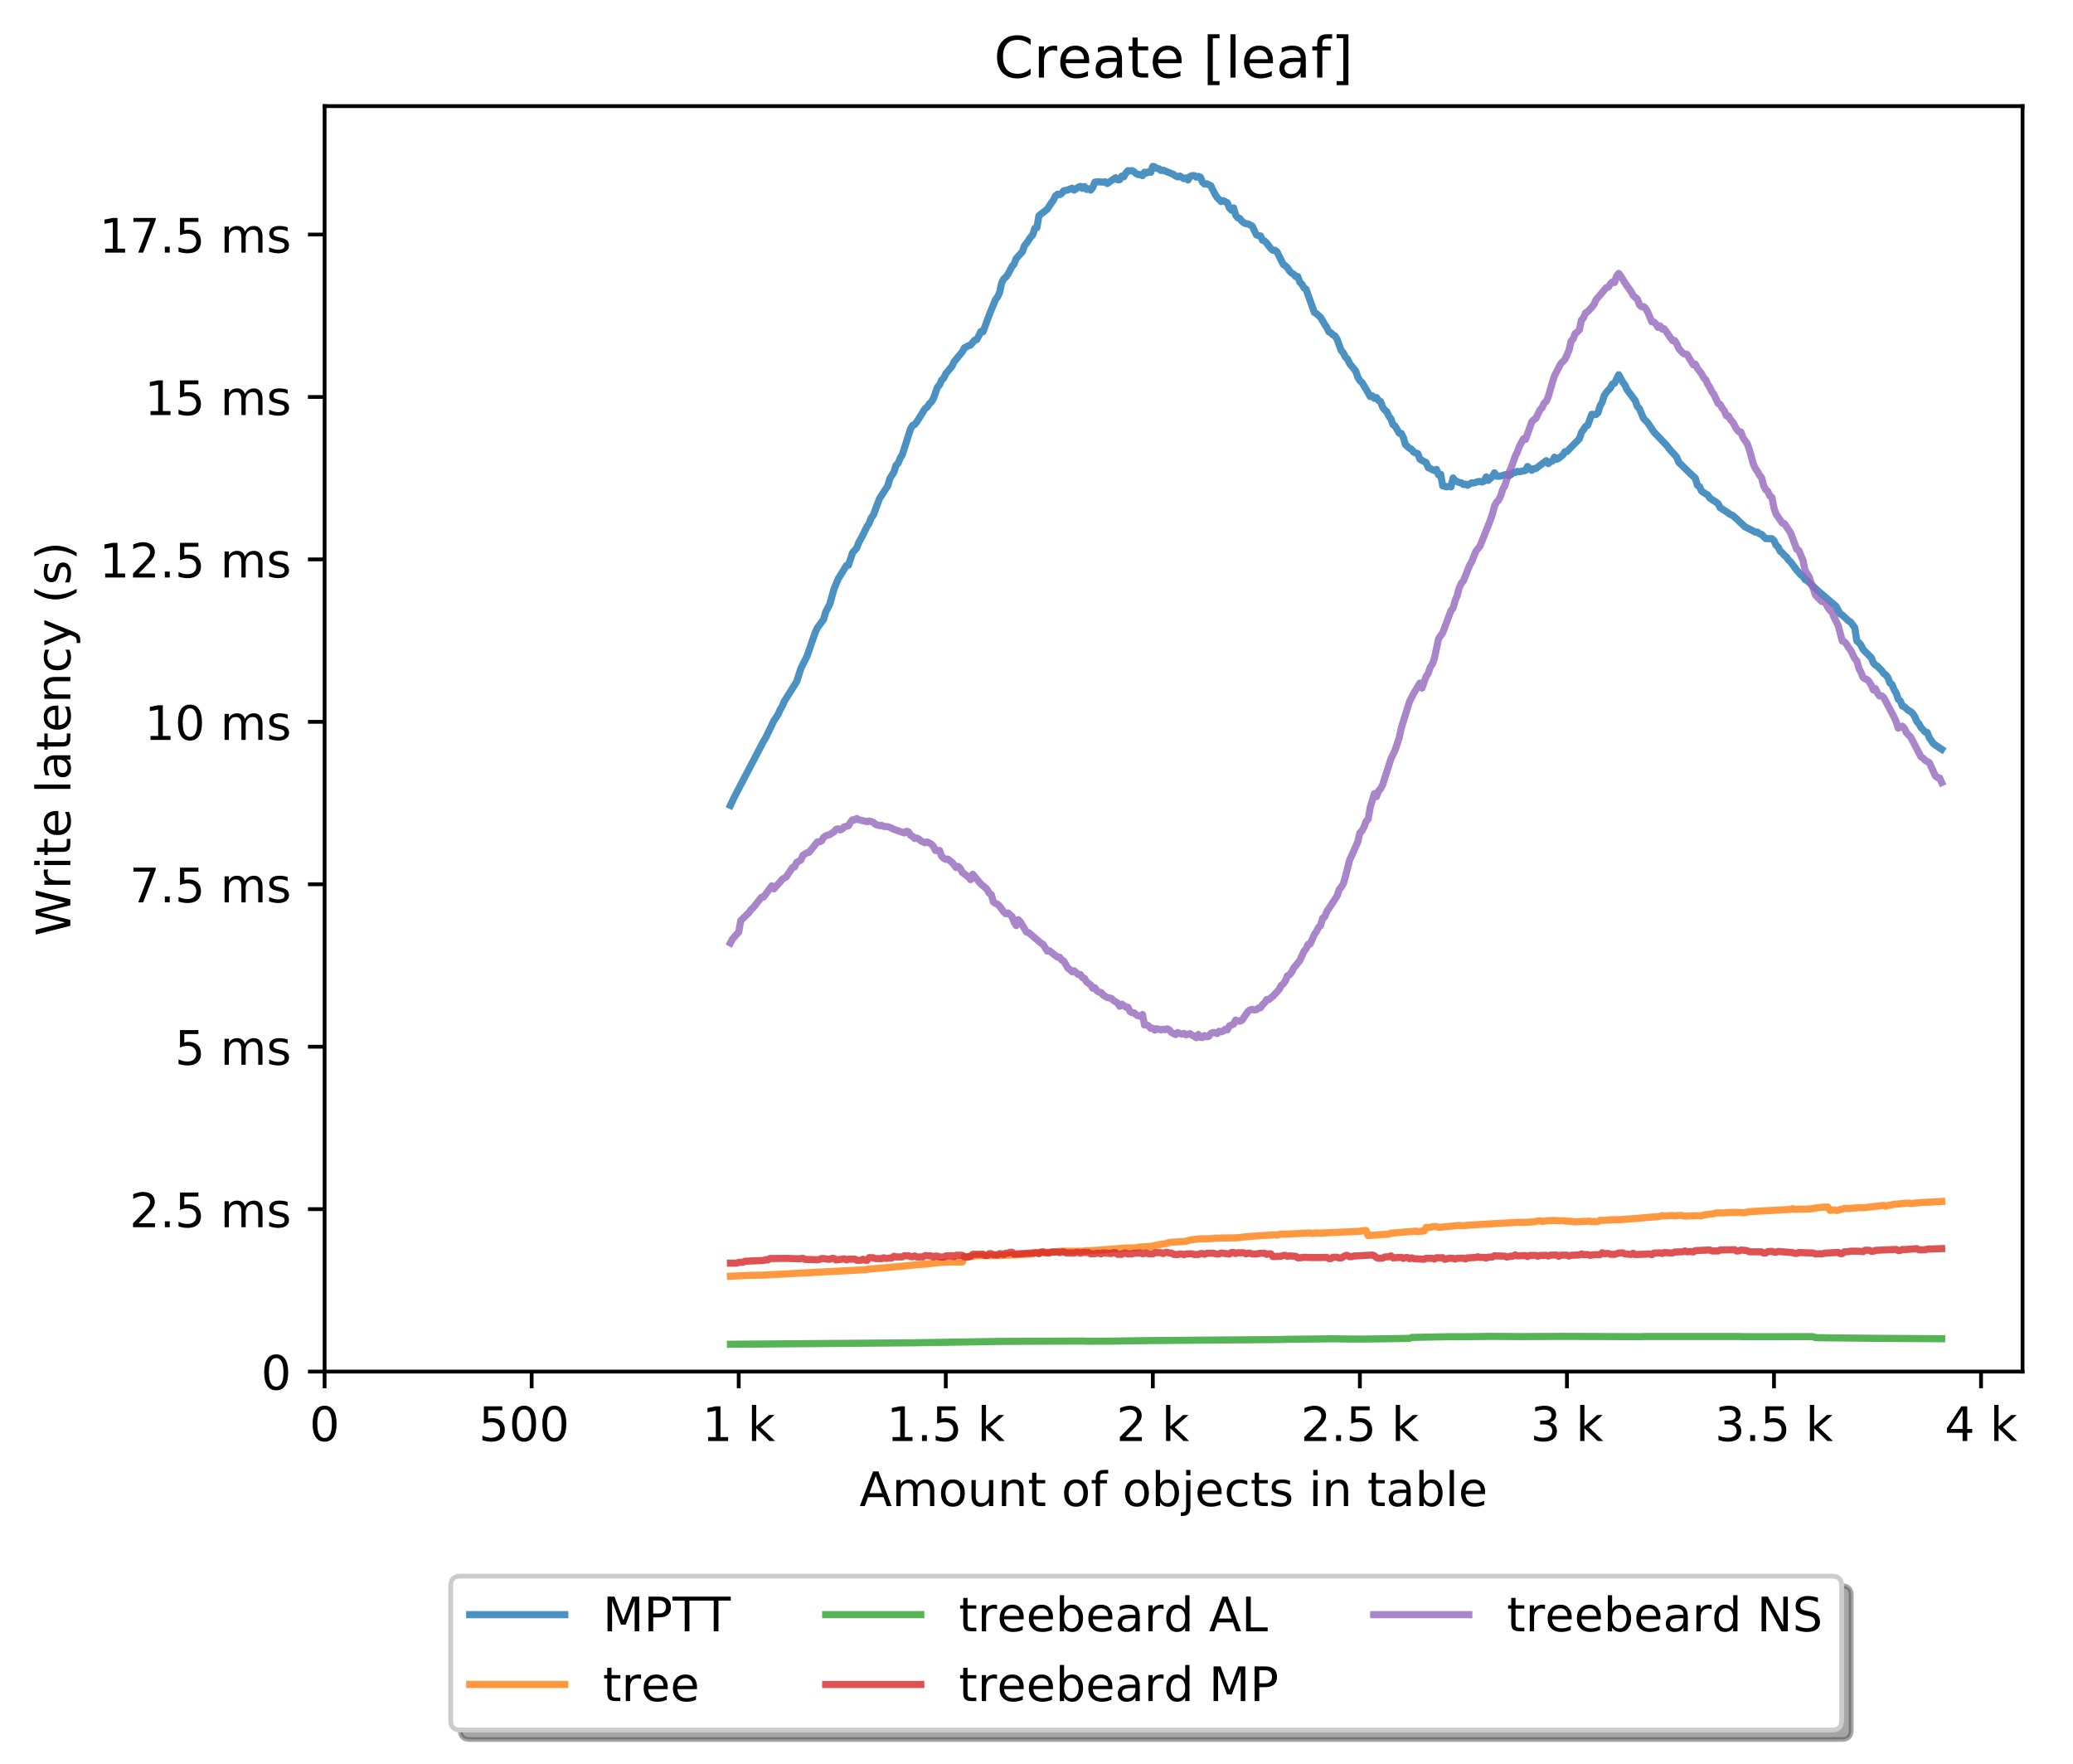 <?xml version="1.0" encoding="utf-8" standalone="no"?>
<!DOCTYPE svg PUBLIC "-//W3C//DTD SVG 1.1//EN"
  "http://www.w3.org/Graphics/SVG/1.1/DTD/svg11.dtd">
<!-- Created with matplotlib (http://matplotlib.org/) -->
<svg height="371pt" version="1.1" viewBox="0 0 436 371" width="436pt" xmlns="http://www.w3.org/2000/svg" xmlns:xlink="http://www.w3.org/1999/xlink">
 <defs>
  <style type="text/css">
*{stroke-linecap:butt;stroke-linejoin:round;}
  </style>
 </defs>
 <g id="figure_1">
  <g id="patch_1">
   <path d="M 0 371.002 
L 436.092 371.002 
L 436.092 0 
L 0 0 
z
" style="fill:#ffffff;"/>
  </g>
  <g id="axes_1">
   <g id="patch_2">
    <path d="M 68.272 288.43 
L 425.392 288.43 
L 425.392 22.318 
L 68.272 22.318 
z
" style="fill:#ffffff;"/>
   </g>
   <g id="matplotlib.axis_1">
    <g id="xtick_1">
     <g id="line2d_1">
      <defs>
       <path d="M 0 0 
L 0 3.5 
" id="m850b77a4cf" style="stroke:#000000;stroke-width:0.8;"/>
      </defs>
      <g>
       <use style="stroke:#000000;stroke-width:0.8;" x="68.272" xlink:href="#m850b77a4cf" y="288.43"/>
      </g>
     </g>
     <g id="text_1">
      <!-- 0 -->
      <defs>
       <path d="M 31.781 66.406 
Q 24.172 66.406 20.328 58.906 
Q 16.5 51.422 16.5 36.375 
Q 16.5 21.391 20.328 13.891 
Q 24.172 6.391 31.781 6.391 
Q 39.453 6.391 43.281 13.891 
Q 47.125 21.391 47.125 36.375 
Q 47.125 51.422 43.281 58.906 
Q 39.453 66.406 31.781 66.406 
z
M 31.781 74.219 
Q 44.047 74.219 50.516 64.516 
Q 56.984 54.828 56.984 36.375 
Q 56.984 17.969 50.516 8.266 
Q 44.047 -1.422 31.781 -1.422 
Q 19.531 -1.422 13.062 8.266 
Q 6.594 17.969 6.594 36.375 
Q 6.594 54.828 13.062 64.516 
Q 19.531 74.219 31.781 74.219 
z
" id="DejaVuSans-30"/>
      </defs>
      <g transform="translate(65.091 303.029)scale(0.1 -0.1)">
       <use xlink:href="#DejaVuSans-30"/>
      </g>
     </g>
    </g>
    <g id="xtick_2">
     <g id="line2d_2">
      <g>
       <use style="stroke:#000000;stroke-width:0.8;" x="111.82" xlink:href="#m850b77a4cf" y="288.43"/>
      </g>
     </g>
     <g id="text_2">
      <!-- 500  -->
      <defs>
       <path d="M 10.797 72.906 
L 49.516 72.906 
L 49.516 64.594 
L 19.828 64.594 
L 19.828 46.734 
Q 21.969 47.469 24.109 47.828 
Q 26.266 48.188 28.422 48.188 
Q 40.625 48.188 47.75 41.5 
Q 54.891 34.812 54.891 23.391 
Q 54.891 11.625 47.562 5.094 
Q 40.234 -1.422 26.906 -1.422 
Q 22.312 -1.422 17.547 -0.641 
Q 12.797 0.141 7.719 1.703 
L 7.719 11.625 
Q 12.109 9.234 16.797 8.062 
Q 21.484 6.891 26.703 6.891 
Q 35.156 6.891 40.078 11.328 
Q 45.016 15.766 45.016 23.391 
Q 45.016 31 40.078 35.438 
Q 35.156 39.891 26.703 39.891 
Q 22.75 39.891 18.812 39.016 
Q 14.891 38.141 10.797 36.281 
z
" id="DejaVuSans-35"/>
       <path id="DejaVuSans-20"/>
      </defs>
      <g transform="translate(100.688 303.029)scale(0.1 -0.1)">
       <use xlink:href="#DejaVuSans-35"/>
       <use x="63.623" xlink:href="#DejaVuSans-30"/>
       <use x="127.246" xlink:href="#DejaVuSans-30"/>
       <use x="190.869" xlink:href="#DejaVuSans-20"/>
      </g>
     </g>
    </g>
    <g id="xtick_3">
     <g id="line2d_3">
      <g>
       <use style="stroke:#000000;stroke-width:0.8;" x="155.369" xlink:href="#m850b77a4cf" y="288.43"/>
      </g>
     </g>
     <g id="text_3">
      <!-- 1 k -->
      <defs>
       <path d="M 12.406 8.297 
L 28.516 8.297 
L 28.516 63.922 
L 10.984 60.406 
L 10.984 69.391 
L 28.422 72.906 
L 38.281 72.906 
L 38.281 8.297 
L 54.391 8.297 
L 54.391 0 
L 12.406 0 
z
" id="DejaVuSans-31"/>
       <path d="M 9.078 75.984 
L 18.109 75.984 
L 18.109 31.109 
L 44.922 54.688 
L 56.391 54.688 
L 27.391 29.109 
L 57.625 0 
L 45.906 0 
L 18.109 26.703 
L 18.109 0 
L 9.078 0 
z
" id="DejaVuSans-6b"/>
      </defs>
      <g transform="translate(147.703 303.029)scale(0.1 -0.1)">
       <use xlink:href="#DejaVuSans-31"/>
       <use x="63.623" xlink:href="#DejaVuSans-20"/>
       <use x="95.41" xlink:href="#DejaVuSans-6b"/>
      </g>
     </g>
    </g>
    <g id="xtick_4">
     <g id="line2d_4">
      <g>
       <use style="stroke:#000000;stroke-width:0.8;" x="198.918" xlink:href="#m850b77a4cf" y="288.43"/>
      </g>
     </g>
     <g id="text_4">
      <!-- 1.5 k -->
      <defs>
       <path d="M 10.688 12.406 
L 21 12.406 
L 21 0 
L 10.688 0 
z
" id="DejaVuSans-2e"/>
      </defs>
      <g transform="translate(186.482 303.029)scale(0.1 -0.1)">
       <use xlink:href="#DejaVuSans-31"/>
       <use x="63.623" xlink:href="#DejaVuSans-2e"/>
       <use x="95.41" xlink:href="#DejaVuSans-35"/>
       <use x="159.033" xlink:href="#DejaVuSans-20"/>
       <use x="190.82" xlink:href="#DejaVuSans-6b"/>
      </g>
     </g>
    </g>
    <g id="xtick_5">
     <g id="line2d_5">
      <g>
       <use style="stroke:#000000;stroke-width:0.8;" x="242.466" xlink:href="#m850b77a4cf" y="288.43"/>
      </g>
     </g>
     <g id="text_5">
      <!-- 2 k -->
      <defs>
       <path d="M 19.188 8.297 
L 53.609 8.297 
L 53.609 0 
L 7.328 0 
L 7.328 8.297 
Q 12.938 14.109 22.625 23.891 
Q 32.328 33.688 34.812 36.531 
Q 39.547 41.844 41.422 45.531 
Q 43.312 49.219 43.312 52.781 
Q 43.312 58.594 39.234 62.25 
Q 35.156 65.922 28.609 65.922 
Q 23.969 65.922 18.812 64.312 
Q 13.672 62.703 7.812 59.422 
L 7.812 69.391 
Q 13.766 71.781 18.938 73 
Q 24.125 74.219 28.422 74.219 
Q 39.75 74.219 46.484 68.547 
Q 53.219 62.891 53.219 53.422 
Q 53.219 48.922 51.531 44.891 
Q 49.859 40.875 45.406 35.406 
Q 44.188 33.984 37.641 27.219 
Q 31.109 20.453 19.188 8.297 
z
" id="DejaVuSans-32"/>
      </defs>
      <g transform="translate(234.801 303.029)scale(0.1 -0.1)">
       <use xlink:href="#DejaVuSans-32"/>
       <use x="63.623" xlink:href="#DejaVuSans-20"/>
       <use x="95.41" xlink:href="#DejaVuSans-6b"/>
      </g>
     </g>
    </g>
    <g id="xtick_6">
     <g id="line2d_6">
      <g>
       <use style="stroke:#000000;stroke-width:0.8;" x="286.015" xlink:href="#m850b77a4cf" y="288.43"/>
      </g>
     </g>
     <g id="text_6">
      <!-- 2.5 k -->
      <g transform="translate(273.579 303.029)scale(0.1 -0.1)">
       <use xlink:href="#DejaVuSans-32"/>
       <use x="63.623" xlink:href="#DejaVuSans-2e"/>
       <use x="95.41" xlink:href="#DejaVuSans-35"/>
       <use x="159.033" xlink:href="#DejaVuSans-20"/>
       <use x="190.82" xlink:href="#DejaVuSans-6b"/>
      </g>
     </g>
    </g>
    <g id="xtick_7">
     <g id="line2d_7">
      <g>
       <use style="stroke:#000000;stroke-width:0.8;" x="329.563" xlink:href="#m850b77a4cf" y="288.43"/>
      </g>
     </g>
     <g id="text_7">
      <!-- 3 k -->
      <defs>
       <path d="M 40.578 39.312 
Q 47.656 37.797 51.625 33 
Q 55.609 28.219 55.609 21.188 
Q 55.609 10.406 48.188 4.484 
Q 40.766 -1.422 27.094 -1.422 
Q 22.516 -1.422 17.656 -0.516 
Q 12.797 0.391 7.625 2.203 
L 7.625 11.719 
Q 11.719 9.328 16.594 8.109 
Q 21.484 6.891 26.812 6.891 
Q 36.078 6.891 40.938 10.547 
Q 45.797 14.203 45.797 21.188 
Q 45.797 27.641 41.281 31.266 
Q 36.766 34.906 28.719 34.906 
L 20.219 34.906 
L 20.219 43.016 
L 29.109 43.016 
Q 36.375 43.016 40.234 45.922 
Q 44.094 48.828 44.094 54.297 
Q 44.094 59.906 40.109 62.906 
Q 36.141 65.922 28.719 65.922 
Q 24.656 65.922 20.016 65.031 
Q 15.375 64.156 9.812 62.312 
L 9.812 71.094 
Q 15.438 72.656 20.344 73.438 
Q 25.25 74.219 29.594 74.219 
Q 40.828 74.219 47.359 69.109 
Q 53.906 64.016 53.906 55.328 
Q 53.906 49.266 50.438 45.094 
Q 46.969 40.922 40.578 39.312 
z
" id="DejaVuSans-33"/>
      </defs>
      <g transform="translate(321.898 303.029)scale(0.1 -0.1)">
       <use xlink:href="#DejaVuSans-33"/>
       <use x="63.623" xlink:href="#DejaVuSans-20"/>
       <use x="95.41" xlink:href="#DejaVuSans-6b"/>
      </g>
     </g>
    </g>
    <g id="xtick_8">
     <g id="line2d_8">
      <g>
       <use style="stroke:#000000;stroke-width:0.8;" x="373.112" xlink:href="#m850b77a4cf" y="288.43"/>
      </g>
     </g>
     <g id="text_8">
      <!-- 3.5 k -->
      <g transform="translate(360.676 303.029)scale(0.1 -0.1)">
       <use xlink:href="#DejaVuSans-33"/>
       <use x="63.623" xlink:href="#DejaVuSans-2e"/>
       <use x="95.41" xlink:href="#DejaVuSans-35"/>
       <use x="159.033" xlink:href="#DejaVuSans-20"/>
       <use x="190.82" xlink:href="#DejaVuSans-6b"/>
      </g>
     </g>
    </g>
    <g id="xtick_9">
     <g id="line2d_9">
      <g>
       <use style="stroke:#000000;stroke-width:0.8;" x="416.66" xlink:href="#m850b77a4cf" y="288.43"/>
      </g>
     </g>
     <g id="text_9">
      <!-- 4 k -->
      <defs>
       <path d="M 37.797 64.312 
L 12.891 25.391 
L 37.797 25.391 
z
M 35.203 72.906 
L 47.609 72.906 
L 47.609 25.391 
L 58.016 25.391 
L 58.016 17.188 
L 47.609 17.188 
L 47.609 0 
L 37.797 0 
L 37.797 17.188 
L 4.891 17.188 
L 4.891 26.703 
z
" id="DejaVuSans-34"/>
      </defs>
      <g transform="translate(408.995 303.029)scale(0.1 -0.1)">
       <use xlink:href="#DejaVuSans-34"/>
       <use x="63.623" xlink:href="#DejaVuSans-20"/>
       <use x="95.41" xlink:href="#DejaVuSans-6b"/>
      </g>
     </g>
    </g>
    <g id="text_10">
     <!-- Amount of objects in table -->
     <defs>
      <path d="M 34.188 63.188 
L 20.797 26.906 
L 47.609 26.906 
z
M 28.609 72.906 
L 39.797 72.906 
L 67.578 0 
L 57.328 0 
L 50.688 18.703 
L 17.828 18.703 
L 11.188 0 
L 0.781 0 
z
" id="DejaVuSans-41"/>
      <path d="M 52 44.188 
Q 55.375 50.25 60.062 53.125 
Q 64.75 56 71.094 56 
Q 79.641 56 84.281 50.016 
Q 88.922 44.047 88.922 33.016 
L 88.922 0 
L 79.891 0 
L 79.891 32.719 
Q 79.891 40.578 77.094 44.375 
Q 74.312 48.188 68.609 48.188 
Q 61.625 48.188 57.562 43.547 
Q 53.516 38.922 53.516 30.906 
L 53.516 0 
L 44.484 0 
L 44.484 32.719 
Q 44.484 40.625 41.703 44.406 
Q 38.922 48.188 33.109 48.188 
Q 26.219 48.188 22.156 43.531 
Q 18.109 38.875 18.109 30.906 
L 18.109 0 
L 9.078 0 
L 9.078 54.688 
L 18.109 54.688 
L 18.109 46.188 
Q 21.188 51.219 25.484 53.609 
Q 29.781 56 35.688 56 
Q 41.656 56 45.828 52.969 
Q 50 49.953 52 44.188 
z
" id="DejaVuSans-6d"/>
      <path d="M 30.609 48.391 
Q 23.391 48.391 19.188 42.75 
Q 14.984 37.109 14.984 27.297 
Q 14.984 17.484 19.156 11.844 
Q 23.344 6.203 30.609 6.203 
Q 37.797 6.203 41.984 11.859 
Q 46.188 17.531 46.188 27.297 
Q 46.188 37.016 41.984 42.703 
Q 37.797 48.391 30.609 48.391 
z
M 30.609 56 
Q 42.328 56 49.016 48.375 
Q 55.719 40.766 55.719 27.297 
Q 55.719 13.875 49.016 6.219 
Q 42.328 -1.422 30.609 -1.422 
Q 18.844 -1.422 12.172 6.219 
Q 5.516 13.875 5.516 27.297 
Q 5.516 40.766 12.172 48.375 
Q 18.844 56 30.609 56 
z
" id="DejaVuSans-6f"/>
      <path d="M 8.5 21.578 
L 8.5 54.688 
L 17.484 54.688 
L 17.484 21.922 
Q 17.484 14.156 20.5 10.266 
Q 23.531 6.391 29.594 6.391 
Q 36.859 6.391 41.078 11.031 
Q 45.312 15.672 45.312 23.688 
L 45.312 54.688 
L 54.297 54.688 
L 54.297 0 
L 45.312 0 
L 45.312 8.406 
Q 42.047 3.422 37.719 1 
Q 33.406 -1.422 27.688 -1.422 
Q 18.266 -1.422 13.375 4.438 
Q 8.5 10.297 8.5 21.578 
z
M 31.109 56 
z
" id="DejaVuSans-75"/>
      <path d="M 54.891 33.016 
L 54.891 0 
L 45.906 0 
L 45.906 32.719 
Q 45.906 40.484 42.875 44.328 
Q 39.844 48.188 33.797 48.188 
Q 26.516 48.188 22.312 43.547 
Q 18.109 38.922 18.109 30.906 
L 18.109 0 
L 9.078 0 
L 9.078 54.688 
L 18.109 54.688 
L 18.109 46.188 
Q 21.344 51.125 25.703 53.562 
Q 30.078 56 35.797 56 
Q 45.219 56 50.047 50.172 
Q 54.891 44.344 54.891 33.016 
z
" id="DejaVuSans-6e"/>
      <path d="M 18.312 70.219 
L 18.312 54.688 
L 36.812 54.688 
L 36.812 47.703 
L 18.312 47.703 
L 18.312 18.016 
Q 18.312 11.328 20.141 9.422 
Q 21.969 7.516 27.594 7.516 
L 36.812 7.516 
L 36.812 0 
L 27.594 0 
Q 17.188 0 13.234 3.875 
Q 9.281 7.766 9.281 18.016 
L 9.281 47.703 
L 2.688 47.703 
L 2.688 54.688 
L 9.281 54.688 
L 9.281 70.219 
z
" id="DejaVuSans-74"/>
      <path d="M 37.109 75.984 
L 37.109 68.5 
L 28.516 68.5 
Q 23.688 68.5 21.797 66.547 
Q 19.922 64.594 19.922 59.516 
L 19.922 54.688 
L 34.719 54.688 
L 34.719 47.703 
L 19.922 47.703 
L 19.922 0 
L 10.891 0 
L 10.891 47.703 
L 2.297 47.703 
L 2.297 54.688 
L 10.891 54.688 
L 10.891 58.5 
Q 10.891 67.625 15.141 71.797 
Q 19.391 75.984 28.609 75.984 
z
" id="DejaVuSans-66"/>
      <path d="M 48.688 27.297 
Q 48.688 37.203 44.609 42.844 
Q 40.531 48.484 33.406 48.484 
Q 26.266 48.484 22.188 42.844 
Q 18.109 37.203 18.109 27.297 
Q 18.109 17.391 22.188 11.75 
Q 26.266 6.109 33.406 6.109 
Q 40.531 6.109 44.609 11.75 
Q 48.688 17.391 48.688 27.297 
z
M 18.109 46.391 
Q 20.953 51.266 25.266 53.625 
Q 29.594 56 35.594 56 
Q 45.562 56 51.781 48.094 
Q 58.016 40.188 58.016 27.297 
Q 58.016 14.406 51.781 6.484 
Q 45.562 -1.422 35.594 -1.422 
Q 29.594 -1.422 25.266 0.953 
Q 20.953 3.328 18.109 8.203 
L 18.109 0 
L 9.078 0 
L 9.078 75.984 
L 18.109 75.984 
z
" id="DejaVuSans-62"/>
      <path d="M 9.422 54.688 
L 18.406 54.688 
L 18.406 -0.984 
Q 18.406 -11.422 14.422 -16.109 
Q 10.453 -20.797 1.609 -20.797 
L -1.812 -20.797 
L -1.812 -13.188 
L 0.594 -13.188 
Q 5.719 -13.188 7.562 -10.812 
Q 9.422 -8.453 9.422 -0.984 
z
M 9.422 75.984 
L 18.406 75.984 
L 18.406 64.594 
L 9.422 64.594 
z
" id="DejaVuSans-6a"/>
      <path d="M 56.203 29.594 
L 56.203 25.203 
L 14.891 25.203 
Q 15.484 15.922 20.484 11.062 
Q 25.484 6.203 34.422 6.203 
Q 39.594 6.203 44.453 7.469 
Q 49.312 8.734 54.109 11.281 
L 54.109 2.781 
Q 49.266 0.734 44.188 -0.344 
Q 39.109 -1.422 33.891 -1.422 
Q 20.797 -1.422 13.156 6.188 
Q 5.516 13.812 5.516 26.812 
Q 5.516 40.234 12.766 48.109 
Q 20.016 56 32.328 56 
Q 43.359 56 49.781 48.891 
Q 56.203 41.797 56.203 29.594 
z
M 47.219 32.234 
Q 47.125 39.594 43.094 43.984 
Q 39.062 48.391 32.422 48.391 
Q 24.906 48.391 20.391 44.141 
Q 15.875 39.891 15.188 32.172 
z
" id="DejaVuSans-65"/>
      <path d="M 48.781 52.594 
L 48.781 44.188 
Q 44.969 46.297 41.141 47.344 
Q 37.312 48.391 33.406 48.391 
Q 24.656 48.391 19.812 42.844 
Q 14.984 37.312 14.984 27.297 
Q 14.984 17.281 19.812 11.734 
Q 24.656 6.203 33.406 6.203 
Q 37.312 6.203 41.141 7.25 
Q 44.969 8.297 48.781 10.406 
L 48.781 2.094 
Q 45.016 0.344 40.984 -0.531 
Q 36.969 -1.422 32.422 -1.422 
Q 20.062 -1.422 12.781 6.344 
Q 5.516 14.109 5.516 27.297 
Q 5.516 40.672 12.859 48.328 
Q 20.219 56 33.016 56 
Q 37.156 56 41.109 55.141 
Q 45.062 54.297 48.781 52.594 
z
" id="DejaVuSans-63"/>
      <path d="M 44.281 53.078 
L 44.281 44.578 
Q 40.484 46.531 36.375 47.5 
Q 32.281 48.484 27.875 48.484 
Q 21.188 48.484 17.844 46.438 
Q 14.5 44.391 14.5 40.281 
Q 14.5 37.156 16.891 35.375 
Q 19.281 33.594 26.516 31.984 
L 29.594 31.297 
Q 39.156 29.25 43.188 25.516 
Q 47.219 21.781 47.219 15.094 
Q 47.219 7.469 41.188 3.016 
Q 35.156 -1.422 24.609 -1.422 
Q 20.219 -1.422 15.453 -0.562 
Q 10.688 0.297 5.422 2 
L 5.422 11.281 
Q 10.406 8.688 15.234 7.391 
Q 20.062 6.109 24.812 6.109 
Q 31.156 6.109 34.562 8.281 
Q 37.984 10.453 37.984 14.406 
Q 37.984 18.062 35.516 20.016 
Q 33.062 21.969 24.703 23.781 
L 21.578 24.516 
Q 13.234 26.266 9.516 29.906 
Q 5.812 33.547 5.812 39.891 
Q 5.812 47.609 11.281 51.797 
Q 16.75 56 26.812 56 
Q 31.781 56 36.172 55.266 
Q 40.578 54.547 44.281 53.078 
z
" id="DejaVuSans-73"/>
      <path d="M 9.422 54.688 
L 18.406 54.688 
L 18.406 0 
L 9.422 0 
z
M 9.422 75.984 
L 18.406 75.984 
L 18.406 64.594 
L 9.422 64.594 
z
" id="DejaVuSans-69"/>
      <path d="M 34.281 27.484 
Q 23.391 27.484 19.188 25 
Q 14.984 22.516 14.984 16.5 
Q 14.984 11.719 18.141 8.906 
Q 21.297 6.109 26.703 6.109 
Q 34.188 6.109 38.703 11.406 
Q 43.219 16.703 43.219 25.484 
L 43.219 27.484 
z
M 52.203 31.203 
L 52.203 0 
L 43.219 0 
L 43.219 8.297 
Q 40.141 3.328 35.547 0.953 
Q 30.953 -1.422 24.312 -1.422 
Q 15.922 -1.422 10.953 3.297 
Q 6 8.016 6 15.922 
Q 6 25.141 12.172 29.828 
Q 18.359 34.516 30.609 34.516 
L 43.219 34.516 
L 43.219 35.406 
Q 43.219 41.609 39.141 45 
Q 35.062 48.391 27.688 48.391 
Q 23 48.391 18.547 47.266 
Q 14.109 46.141 10.016 43.891 
L 10.016 52.203 
Q 14.938 54.109 19.578 55.047 
Q 24.219 56 28.609 56 
Q 40.484 56 46.344 49.844 
Q 52.203 43.703 52.203 31.203 
z
" id="DejaVuSans-61"/>
      <path d="M 9.422 75.984 
L 18.406 75.984 
L 18.406 0 
L 9.422 0 
z
" id="DejaVuSans-6c"/>
     </defs>
     <g transform="translate(180.773 316.707)scale(0.1 -0.1)">
      <use xlink:href="#DejaVuSans-41"/>
      <use x="68.408" xlink:href="#DejaVuSans-6d"/>
      <use x="165.82" xlink:href="#DejaVuSans-6f"/>
      <use x="227.002" xlink:href="#DejaVuSans-75"/>
      <use x="290.381" xlink:href="#DejaVuSans-6e"/>
      <use x="353.76" xlink:href="#DejaVuSans-74"/>
      <use x="392.969" xlink:href="#DejaVuSans-20"/>
      <use x="424.756" xlink:href="#DejaVuSans-6f"/>
      <use x="485.938" xlink:href="#DejaVuSans-66"/>
      <use x="521.143" xlink:href="#DejaVuSans-20"/>
      <use x="552.93" xlink:href="#DejaVuSans-6f"/>
      <use x="614.111" xlink:href="#DejaVuSans-62"/>
      <use x="677.588" xlink:href="#DejaVuSans-6a"/>
      <use x="705.371" xlink:href="#DejaVuSans-65"/>
      <use x="766.895" xlink:href="#DejaVuSans-63"/>
      <use x="821.875" xlink:href="#DejaVuSans-74"/>
      <use x="861.084" xlink:href="#DejaVuSans-73"/>
      <use x="913.184" xlink:href="#DejaVuSans-20"/>
      <use x="944.971" xlink:href="#DejaVuSans-69"/>
      <use x="972.754" xlink:href="#DejaVuSans-6e"/>
      <use x="1036.133" xlink:href="#DejaVuSans-20"/>
      <use x="1067.92" xlink:href="#DejaVuSans-74"/>
      <use x="1107.129" xlink:href="#DejaVuSans-61"/>
      <use x="1168.408" xlink:href="#DejaVuSans-62"/>
      <use x="1231.885" xlink:href="#DejaVuSans-6c"/>
      <use x="1259.668" xlink:href="#DejaVuSans-65"/>
     </g>
    </g>
   </g>
   <g id="matplotlib.axis_2">
    <g id="ytick_1">
     <g id="line2d_10">
      <defs>
       <path d="M 0 0 
L -3.5 0 
" id="m775b866cca" style="stroke:#000000;stroke-width:0.8;"/>
      </defs>
      <g>
       <use style="stroke:#000000;stroke-width:0.8;" x="68.272" xlink:href="#m775b866cca" y="288.43"/>
      </g>
     </g>
     <g id="text_11">
      <!-- 0 -->
      <g transform="translate(54.909 292.229)scale(0.1 -0.1)">
       <use xlink:href="#DejaVuSans-30"/>
      </g>
     </g>
    </g>
    <g id="ytick_2">
     <g id="line2d_11">
      <g>
       <use style="stroke:#000000;stroke-width:0.8;" x="68.272" xlink:href="#m775b866cca" y="254.271"/>
      </g>
     </g>
     <g id="text_12">
      <!-- 2.5 ms -->
      <g transform="translate(27.241 258.071)scale(0.1 -0.1)">
       <use xlink:href="#DejaVuSans-32"/>
       <use x="63.623" xlink:href="#DejaVuSans-2e"/>
       <use x="95.41" xlink:href="#DejaVuSans-35"/>
       <use x="159.033" xlink:href="#DejaVuSans-20"/>
       <use x="190.82" xlink:href="#DejaVuSans-6d"/>
       <use x="288.232" xlink:href="#DejaVuSans-73"/>
      </g>
     </g>
    </g>
    <g id="ytick_3">
     <g id="line2d_12">
      <g>
       <use style="stroke:#000000;stroke-width:0.8;" x="68.272" xlink:href="#m775b866cca" y="220.113"/>
      </g>
     </g>
     <g id="text_13">
      <!-- 5 ms -->
      <g transform="translate(36.781 223.912)scale(0.1 -0.1)">
       <use xlink:href="#DejaVuSans-35"/>
       <use x="63.623" xlink:href="#DejaVuSans-20"/>
       <use x="95.41" xlink:href="#DejaVuSans-6d"/>
       <use x="192.822" xlink:href="#DejaVuSans-73"/>
      </g>
     </g>
    </g>
    <g id="ytick_4">
     <g id="line2d_13">
      <g>
       <use style="stroke:#000000;stroke-width:0.8;" x="68.272" xlink:href="#m775b866cca" y="185.954"/>
      </g>
     </g>
     <g id="text_14">
      <!-- 7.5 ms -->
      <defs>
       <path d="M 8.203 72.906 
L 55.078 72.906 
L 55.078 68.703 
L 28.609 0 
L 18.312 0 
L 43.219 64.594 
L 8.203 64.594 
z
" id="DejaVuSans-37"/>
      </defs>
      <g transform="translate(27.241 189.753)scale(0.1 -0.1)">
       <use xlink:href="#DejaVuSans-37"/>
       <use x="63.623" xlink:href="#DejaVuSans-2e"/>
       <use x="95.41" xlink:href="#DejaVuSans-35"/>
       <use x="159.033" xlink:href="#DejaVuSans-20"/>
       <use x="190.82" xlink:href="#DejaVuSans-6d"/>
       <use x="288.232" xlink:href="#DejaVuSans-73"/>
      </g>
     </g>
    </g>
    <g id="ytick_5">
     <g id="line2d_14">
      <g>
       <use style="stroke:#000000;stroke-width:0.8;" x="68.272" xlink:href="#m775b866cca" y="151.796"/>
      </g>
     </g>
     <g id="text_15">
      <!-- 10 ms -->
      <g transform="translate(30.419 155.595)scale(0.1 -0.1)">
       <use xlink:href="#DejaVuSans-31"/>
       <use x="63.623" xlink:href="#DejaVuSans-30"/>
       <use x="127.246" xlink:href="#DejaVuSans-20"/>
       <use x="159.033" xlink:href="#DejaVuSans-6d"/>
       <use x="256.445" xlink:href="#DejaVuSans-73"/>
      </g>
     </g>
    </g>
    <g id="ytick_6">
     <g id="line2d_15">
      <g>
       <use style="stroke:#000000;stroke-width:0.8;" x="68.272" xlink:href="#m775b866cca" y="117.637"/>
      </g>
     </g>
     <g id="text_16">
      <!-- 12.5 ms -->
      <g transform="translate(20.878 121.436)scale(0.1 -0.1)">
       <use xlink:href="#DejaVuSans-31"/>
       <use x="63.623" xlink:href="#DejaVuSans-32"/>
       <use x="127.246" xlink:href="#DejaVuSans-2e"/>
       <use x="159.033" xlink:href="#DejaVuSans-35"/>
       <use x="222.656" xlink:href="#DejaVuSans-20"/>
       <use x="254.443" xlink:href="#DejaVuSans-6d"/>
       <use x="351.855" xlink:href="#DejaVuSans-73"/>
      </g>
     </g>
    </g>
    <g id="ytick_7">
     <g id="line2d_16">
      <g>
       <use style="stroke:#000000;stroke-width:0.8;" x="68.272" xlink:href="#m775b866cca" y="83.478"/>
      </g>
     </g>
     <g id="text_17">
      <!-- 15 ms -->
      <g transform="translate(30.419 87.277)scale(0.1 -0.1)">
       <use xlink:href="#DejaVuSans-31"/>
       <use x="63.623" xlink:href="#DejaVuSans-35"/>
       <use x="127.246" xlink:href="#DejaVuSans-20"/>
       <use x="159.033" xlink:href="#DejaVuSans-6d"/>
       <use x="256.445" xlink:href="#DejaVuSans-73"/>
      </g>
     </g>
    </g>
    <g id="ytick_8">
     <g id="line2d_17">
      <g>
       <use style="stroke:#000000;stroke-width:0.8;" x="68.272" xlink:href="#m775b866cca" y="49.32"/>
      </g>
     </g>
     <g id="text_18">
      <!-- 17.5 ms -->
      <g transform="translate(20.878 53.119)scale(0.1 -0.1)">
       <use xlink:href="#DejaVuSans-31"/>
       <use x="63.623" xlink:href="#DejaVuSans-37"/>
       <use x="127.246" xlink:href="#DejaVuSans-2e"/>
       <use x="159.033" xlink:href="#DejaVuSans-35"/>
       <use x="222.656" xlink:href="#DejaVuSans-20"/>
       <use x="254.443" xlink:href="#DejaVuSans-6d"/>
       <use x="351.855" xlink:href="#DejaVuSans-73"/>
      </g>
     </g>
    </g>
    <g id="text_19">
     <!-- Write latency (s) -->
     <defs>
      <path d="M 3.328 72.906 
L 13.281 72.906 
L 28.609 11.281 
L 43.891 72.906 
L 54.984 72.906 
L 70.312 11.281 
L 85.594 72.906 
L 95.609 72.906 
L 77.297 0 
L 64.891 0 
L 49.516 63.281 
L 33.984 0 
L 21.578 0 
z
" id="DejaVuSans-57"/>
      <path d="M 41.109 46.297 
Q 39.594 47.172 37.812 47.578 
Q 36.031 48 33.891 48 
Q 26.266 48 22.188 43.047 
Q 18.109 38.094 18.109 28.812 
L 18.109 0 
L 9.078 0 
L 9.078 54.688 
L 18.109 54.688 
L 18.109 46.188 
Q 20.953 51.172 25.484 53.578 
Q 30.031 56 36.531 56 
Q 37.453 56 38.578 55.875 
Q 39.703 55.766 41.062 55.516 
z
" id="DejaVuSans-72"/>
      <path d="M 32.172 -5.078 
Q 28.375 -14.844 24.75 -17.812 
Q 21.141 -20.797 15.094 -20.797 
L 7.906 -20.797 
L 7.906 -13.281 
L 13.188 -13.281 
Q 16.891 -13.281 18.938 -11.516 
Q 21 -9.766 23.484 -3.219 
L 25.094 0.875 
L 2.984 54.688 
L 12.5 54.688 
L 29.594 11.922 
L 46.688 54.688 
L 56.203 54.688 
z
" id="DejaVuSans-79"/>
      <path d="M 31 75.875 
Q 24.469 64.656 21.281 53.656 
Q 18.109 42.672 18.109 31.391 
Q 18.109 20.125 21.312 9.062 
Q 24.516 -2 31 -13.188 
L 23.188 -13.188 
Q 15.875 -1.703 12.234 9.375 
Q 8.594 20.453 8.594 31.391 
Q 8.594 42.281 12.203 53.312 
Q 15.828 64.359 23.188 75.875 
z
" id="DejaVuSans-28"/>
      <path d="M 8.016 75.875 
L 15.828 75.875 
Q 23.141 64.359 26.781 53.312 
Q 30.422 42.281 30.422 31.391 
Q 30.422 20.453 26.781 9.375 
Q 23.141 -1.703 15.828 -13.188 
L 8.016 -13.188 
Q 14.5 -2 17.703 9.062 
Q 20.906 20.125 20.906 31.391 
Q 20.906 42.672 17.703 53.656 
Q 14.5 64.656 8.016 75.875 
z
" id="DejaVuSans-29"/>
     </defs>
     <g transform="translate(14.798 196.848)rotate(-90)scale(0.1 -0.1)">
      <use xlink:href="#DejaVuSans-57"/>
      <use x="98.814" xlink:href="#DejaVuSans-72"/>
      <use x="139.928" xlink:href="#DejaVuSans-69"/>
      <use x="167.711" xlink:href="#DejaVuSans-74"/>
      <use x="206.92" xlink:href="#DejaVuSans-65"/>
      <use x="268.443" xlink:href="#DejaVuSans-20"/>
      <use x="300.23" xlink:href="#DejaVuSans-6c"/>
      <use x="328.014" xlink:href="#DejaVuSans-61"/>
      <use x="389.293" xlink:href="#DejaVuSans-74"/>
      <use x="428.502" xlink:href="#DejaVuSans-65"/>
      <use x="490.025" xlink:href="#DejaVuSans-6e"/>
      <use x="553.404" xlink:href="#DejaVuSans-63"/>
      <use x="608.385" xlink:href="#DejaVuSans-79"/>
      <use x="667.564" xlink:href="#DejaVuSans-20"/>
      <use x="699.352" xlink:href="#DejaVuSans-28"/>
      <use x="738.365" xlink:href="#DejaVuSans-73"/>
      <use x="790.465" xlink:href="#DejaVuSans-29"/>
     </g>
    </g>
   </g>
   <g id="line2d_18">
    <path clip-path="url(#p290c368ee1)" d="M 153.627 169.363 
L 154.498 167.505 
L 160.595 155.859 
L 161.03 155.159 
L 162.772 151.562 
L 163.643 150.258 
L 164.079 149.238 
L 164.514 148.516 
L 164.95 147.487 
L 167.563 143.333 
L 168.434 140.596 
L 169.74 137.957 
L 171.482 132.957 
L 171.917 132.028 
L 173.224 130.248 
L 173.659 128.7 
L 174.53 127.036 
L 175.401 123.89 
L 176.272 121.767 
L 177.143 120.353 
L 178.014 118.927 
L 178.45 118.862 
L 179.321 116.219 
L 180.192 115.228 
L 180.627 114.076 
L 181.498 112.494 
L 182.369 110.675 
L 182.805 110.055 
L 183.24 108.897 
L 183.676 108.351 
L 184.982 104.84 
L 186.724 102.151 
L 187.159 100.629 
L 188.03 99.255 
L 188.466 97.828 
L 188.901 97.409 
L 189.337 96.343 
L 189.772 95.631 
L 191.514 90.174 
L 191.95 89.45 
L 192.385 89.269 
L 192.821 88.712 
L 193.692 87.34 
L 194.563 85.932 
L 194.998 85.606 
L 195.434 84.95 
L 195.869 84.526 
L 196.305 83.852 
L 197.176 81.395 
L 197.611 80.938 
L 198.047 79.914 
L 198.482 79.532 
L 198.918 78.595 
L 200.224 77.009 
L 200.66 76.081 
L 202.401 73.968 
L 202.837 73.152 
L 203.708 72.699 
L 204.143 72.549 
L 205.014 71.514 
L 205.45 71.415 
L 206.321 69.699 
L 206.756 69.761 
L 208.063 66.218 
L 209.369 63.012 
L 209.805 62.453 
L 210.24 61.49 
L 210.676 59.512 
L 211.111 58.626 
L 211.547 58.292 
L 211.982 57.678 
L 212.853 56.032 
L 213.289 55.542 
L 213.724 54.371 
L 215.031 52.936 
L 215.466 51.683 
L 215.902 51.159 
L 216.772 49.862 
L 217.208 49.387 
L 217.643 48.013 
L 218.079 47.88 
L 218.514 45.353 
L 220.256 44.004 
L 221.127 42.685 
L 221.563 42.097 
L 221.998 41.185 
L 222.434 40.839 
L 222.869 40.931 
L 223.305 40.673 
L 223.74 40.119 
L 224.611 39.936 
L 225.482 39.585 
L 225.918 39.986 
L 226.789 39.379 
L 227.224 39.191 
L 227.66 39.608 
L 228.095 39.228 
L 228.531 39.836 
L 228.966 39.695 
L 229.402 39.968 
L 229.837 39.404 
L 230.273 38.318 
L 230.708 38.234 
L 232.014 38.289 
L 232.45 38.237 
L 232.885 38.582 
L 234.627 37.374 
L 235.063 37.809 
L 235.498 37.792 
L 235.934 37.041 
L 236.369 37.174 
L 236.805 36.397 
L 237.24 35.891 
L 237.676 35.947 
L 238.111 35.875 
L 238.547 36.128 
L 238.982 36.529 
L 239.418 36.713 
L 239.853 36.698 
L 240.289 36.948 
L 240.724 36.222 
L 241.16 36.384 
L 241.595 36.114 
L 242.031 36.243 
L 242.466 34.99 
L 242.902 35.11 
L 243.337 35.44 
L 243.773 35.494 
L 244.208 35.863 
L 244.644 35.796 
L 246.821 36.681 
L 247.256 37.013 
L 247.692 37.198 
L 248.127 37.016 
L 248.998 37.58 
L 249.434 37.401 
L 249.869 37.839 
L 250.305 37.113 
L 250.74 36.921 
L 251.176 36.927 
L 251.611 37.256 
L 252.047 37.092 
L 252.482 37.258 
L 252.918 38.343 
L 253.353 38.712 
L 253.789 38.637 
L 254.66 39.052 
L 255.531 40.816 
L 255.966 41.496 
L 256.837 42.39 
L 257.273 42.186 
L 258.144 42.635 
L 258.579 43.757 
L 259.015 44.207 
L 259.45 43.722 
L 259.886 45.233 
L 260.321 45.81 
L 260.757 45.947 
L 261.192 46.494 
L 261.627 46.859 
L 262.063 47.058 
L 262.498 47.08 
L 263.369 47.538 
L 264.24 49.38 
L 264.676 49.564 
L 265.111 49.599 
L 265.547 50.533 
L 265.982 50.681 
L 266.418 51.129 
L 267.289 52.282 
L 267.724 52.629 
L 268.16 52.635 
L 268.595 52.973 
L 269.902 55.611 
L 270.337 55.883 
L 270.773 56.305 
L 271.208 56.972 
L 271.644 57.408 
L 272.079 57.647 
L 272.515 58.164 
L 272.95 58.139 
L 273.386 59.365 
L 273.821 59.754 
L 274.257 60.554 
L 274.692 60.809 
L 276.434 65.701 
L 276.869 65.94 
L 277.74 66.728 
L 278.611 68.212 
L 279.047 68.854 
L 279.482 69.764 
L 279.918 69.977 
L 280.353 70.41 
L 280.789 70.647 
L 281.224 71.339 
L 282.095 73.731 
L 282.531 74.189 
L 282.966 75.106 
L 283.402 75.474 
L 283.837 76.422 
L 285.144 78.04 
L 285.579 79.306 
L 286.015 80.056 
L 286.45 80.424 
L 287.321 81.869 
L 288.192 83.383 
L 288.628 83.239 
L 289.063 83.768 
L 289.499 83.592 
L 289.934 84.209 
L 290.37 84.44 
L 290.805 85.645 
L 291.241 86.208 
L 291.676 86.568 
L 292.111 87.529 
L 292.547 88.088 
L 292.982 89.293 
L 293.418 89.592 
L 294.289 91.088 
L 294.724 91.146 
L 295.16 92.02 
L 295.595 93.512 
L 296.466 94.279 
L 296.902 94.51 
L 297.337 95.082 
L 298.208 95.413 
L 298.644 96.577 
L 299.515 97.046 
L 299.95 97.273 
L 300.386 98.323 
L 301.692 98.958 
L 302.128 98.718 
L 302.563 99.862 
L 302.999 99.723 
L 303.434 102.168 
L 304.305 102.384 
L 304.741 102.231 
L 305.176 102.389 
L 305.612 100.516 
L 306.047 101.052 
L 306.918 101.478 
L 307.353 101.526 
L 307.789 101.896 
L 308.224 101.812 
L 308.66 102.053 
L 309.531 101.528 
L 309.966 101.566 
L 310.837 101.281 
L 311.273 101.247 
L 311.708 101.366 
L 312.144 101.169 
L 312.579 100.286 
L 313.015 101.023 
L 313.886 100.217 
L 314.321 99.427 
L 314.757 100.107 
L 315.192 100.165 
L 315.628 100.109 
L 316.499 99.847 
L 316.934 99.776 
L 317.37 100.018 
L 317.805 99.794 
L 318.241 99.345 
L 318.676 99.354 
L 319.112 99.116 
L 319.547 99.202 
L 320.854 98.931 
L 321.289 98.098 
L 322.16 98.902 
L 322.595 98.556 
L 323.031 98.532 
L 325.208 96.877 
L 325.644 97.491 
L 326.079 97.101 
L 326.515 96.962 
L 326.95 96.142 
L 327.386 96.577 
L 327.821 96.38 
L 328.692 95.685 
L 329.128 95 
L 329.563 94.949 
L 330.434 94.056 
L 332.176 92.273 
L 332.612 90.985 
L 333.483 89.683 
L 333.918 89.449 
L 334.789 87.123 
L 335.66 87.18 
L 336.096 86.778 
L 336.531 85.344 
L 336.967 84.625 
L 337.402 83.217 
L 337.837 82.517 
L 338.708 81.578 
L 339.144 80.751 
L 339.579 80.592 
L 340.45 78.801 
L 341.321 80.379 
L 341.757 80.972 
L 342.192 81.931 
L 343.934 84.243 
L 344.37 85.495 
L 344.805 85.934 
L 345.676 88.005 
L 346.547 88.887 
L 347.854 90.859 
L 350.467 93.577 
L 351.338 94.68 
L 352.644 96.127 
L 353.079 97.217 
L 353.95 98.061 
L 355.257 99.349 
L 356.563 100.575 
L 356.999 102.044 
L 357.434 102.305 
L 357.87 103.256 
L 358.741 103.846 
L 359.176 104.078 
L 359.612 104.73 
L 361.354 105.899 
L 361.789 106.777 
L 363.096 107.604 
L 363.967 108.207 
L 364.402 108.382 
L 365.273 109.139 
L 367.015 110.789 
L 368.757 111.663 
L 369.192 111.908 
L 369.628 111.897 
L 370.063 112.249 
L 370.499 112.387 
L 371.37 113.264 
L 372.676 113.274 
L 373.112 113.671 
L 373.547 114.653 
L 373.983 115.022 
L 374.418 115.929 
L 374.854 116.252 
L 375.289 116.791 
L 375.725 117.106 
L 376.16 117.754 
L 376.596 118.15 
L 377.902 119.921 
L 378.773 120.899 
L 379.209 121.164 
L 379.644 121.872 
L 380.08 122.096 
L 382.257 124.156 
L 386.176 127.51 
L 387.047 129.11 
L 387.483 129.336 
L 388.789 130.552 
L 389.225 130.8 
L 390.096 131.996 
L 390.531 134.783 
L 390.967 135.121 
L 391.402 135.657 
L 391.838 136.557 
L 393.58 138.318 
L 394.015 139.387 
L 394.451 139.855 
L 394.886 140.112 
L 395.757 141.01 
L 396.193 141.619 
L 396.628 141.93 
L 397.064 142.465 
L 397.499 143.634 
L 397.935 143.946 
L 398.37 145.026 
L 398.805 145.74 
L 399.241 147.033 
L 399.676 147.391 
L 400.112 148.482 
L 400.547 148.63 
L 401.418 149.431 
L 401.854 149.609 
L 402.289 150.042 
L 402.725 150.721 
L 403.16 151.73 
L 403.596 152.192 
L 404.031 152.991 
L 404.902 153.924 
L 405.338 154.023 
L 405.773 155.143 
L 406.644 156.378 
L 407.951 157.289 
L 408.386 157.569 
L 408.386 157.569 
" style="fill:none;opacity:0.8;stroke:#1f77b4;stroke-linecap:square;stroke-width:1.5;"/>
   </g>
   <g id="line2d_19">
    <path clip-path="url(#p290c368ee1)" d="M 153.627 268.382 
L 157.982 268.184 
L 160.595 268.136 
L 181.934 267.003 
L 182.805 266.874 
L 187.159 266.504 
L 188.901 266.345 
L 191.95 266.059 
L 192.821 265.934 
L 194.998 265.812 
L 195.869 265.694 
L 196.74 265.56 
L 199.789 265.371 
L 202.401 265.391 
L 202.837 264.313 
L 204.579 264.185 
L 205.45 264.058 
L 210.24 264.032 
L 217.208 263.697 
L 217.643 263.45 
L 222.434 263.251 
L 222.869 263.116 
L 227.66 263.11 
L 228.531 262.992 
L 229.402 263 
L 236.805 262.45 
L 238.982 262.395 
L 239.853 262.233 
L 242.031 262.111 
L 244.208 261.647 
L 245.079 261.576 
L 245.95 261.251 
L 249.434 261.042 
L 249.869 260.868 
L 250.74 260.689 
L 252.482 260.499 
L 254.66 260.477 
L 255.531 260.379 
L 260.321 260.283 
L 261.627 260.127 
L 262.934 259.997 
L 266.853 259.739 
L 268.16 259.658 
L 268.595 259.737 
L 269.466 259.502 
L 270.337 259.538 
L 275.563 259.273 
L 275.999 259.381 
L 276.869 259.264 
L 277.74 259.306 
L 286.015 258.921 
L 286.886 258.78 
L 287.321 258.764 
L 287.757 259.825 
L 289.934 259.657 
L 290.805 259.605 
L 292.111 259.529 
L 292.547 259.319 
L 297.773 258.893 
L 298.208 258.979 
L 299.515 258.856 
L 299.95 258.097 
L 300.821 258.123 
L 301.257 257.954 
L 302.128 257.927 
L 302.563 258.113 
L 306.918 257.692 
L 307.353 257.771 
L 309.531 257.598 
L 313.45 257.369 
L 318.241 257.104 
L 319.112 257.031 
L 319.983 257.066 
L 321.725 257.002 
L 322.595 256.942 
L 323.466 256.751 
L 323.902 256.724 
L 324.337 256.854 
L 325.644 256.693 
L 326.95 256.655 
L 328.257 256.731 
L 328.692 256.69 
L 329.563 256.816 
L 329.999 256.788 
L 331.305 256.954 
L 334.354 256.788 
L 334.789 256.917 
L 335.225 256.858 
L 335.66 256.937 
L 336.096 256.878 
L 336.531 256.616 
L 337.402 256.623 
L 339.579 256.467 
L 340.45 256.502 
L 343.934 256.239 
L 348.725 255.824 
L 349.16 255.783 
L 349.596 255.606 
L 350.031 255.706 
L 351.773 255.606 
L 352.209 255.682 
L 353.515 255.579 
L 354.386 255.73 
L 356.999 255.639 
L 357.87 255.677 
L 358.305 255.497 
L 360.483 255.226 
L 360.918 255.078 
L 362.66 255.054 
L 363.531 254.964 
L 366.144 254.952 
L 366.58 255.037 
L 367.015 255.003 
L 367.886 254.79 
L 376.596 254.33 
L 377.031 254.17 
L 377.467 254.305 
L 380.515 254.231 
L 381.386 254.131 
L 382.257 253.964 
L 383.563 253.846 
L 384.434 253.823 
L 384.87 254.534 
L 385.741 254.433 
L 386.176 254.542 
L 386.612 254.512 
L 387.047 254.323 
L 387.483 254.288 
L 387.918 254.112 
L 388.789 254.14 
L 390.967 253.946 
L 391.838 253.986 
L 396.193 253.481 
L 396.628 253.656 
L 397.064 253.481 
L 397.499 253.455 
L 398.37 253.25 
L 401.418 252.98 
L 401.854 253.1 
L 404.031 252.863 
L 405.773 252.803 
L 408.386 252.653 
L 408.386 252.653 
" style="fill:none;opacity:0.8;stroke:#ff7f0e;stroke-linecap:square;stroke-width:1.5;"/>
   </g>
   <g id="line2d_20">
    <path clip-path="url(#p290c368ee1)" d="M 153.627 282.678 
L 191.514 282.381 
L 210.24 282.083 
L 227.66 282.005 
L 228.966 282.046 
L 230.708 282.035 
L 233.756 282.025 
L 240.724 281.917 
L 242.902 281.898 
L 268.595 281.693 
L 271.208 281.633 
L 275.999 281.578 
L 280.353 281.533 
L 283.837 281.578 
L 286.45 281.59 
L 292.111 281.518 
L 296.466 281.444 
L 296.902 281.246 
L 300.821 281.165 
L 305.176 281.09 
L 307.353 281.108 
L 313.45 281.025 
L 319.983 281.068 
L 328.692 281.026 
L 344.805 281.089 
L 346.547 281.045 
L 364.838 281.041 
L 367.015 281.086 
L 372.676 281.091 
L 379.644 281.076 
L 381.386 281.092 
L 381.822 281.288 
L 385.741 281.346 
L 388.354 281.369 
L 395.322 281.44 
L 408.386 281.524 
L 408.386 281.524 
" style="fill:none;opacity:0.8;stroke:#2ca02c;stroke-linecap:square;stroke-width:1.5;"/>
   </g>
   <g id="line2d_21">
    <path clip-path="url(#p290c368ee1)" d="M 153.627 265.629 
L 154.934 265.621 
L 155.369 265.452 
L 156.24 265.438 
L 156.675 265.227 
L 160.595 265.058 
L 161.03 264.89 
L 161.466 264.961 
L 161.901 264.656 
L 165.385 264.621 
L 167.998 264.714 
L 168.869 264.602 
L 169.305 264.836 
L 171.917 264.911 
L 172.353 264.848 
L 172.788 264.659 
L 173.224 264.66 
L 174.095 264.81 
L 174.53 264.804 
L 174.966 264.618 
L 175.401 264.628 
L 175.837 264.963 
L 177.579 264.719 
L 178.014 264.95 
L 178.45 264.8 
L 179.756 264.768 
L 180.192 265.018 
L 181.063 265.022 
L 181.498 264.796 
L 181.934 264.997 
L 182.369 265.033 
L 182.805 264.467 
L 183.676 264.494 
L 184.111 264.659 
L 185.418 264.683 
L 185.853 264.492 
L 186.288 264.633 
L 187.595 264.523 
L 188.03 264.186 
L 188.466 264.325 
L 189.772 264.306 
L 190.208 264.065 
L 191.079 264.068 
L 191.514 264.261 
L 191.95 264.278 
L 192.385 264.106 
L 192.821 264.324 
L 194.127 264.316 
L 194.563 264.041 
L 195.869 264.106 
L 196.305 264.308 
L 196.74 264.124 
L 197.176 264.161 
L 197.611 264.314 
L 198.482 264.352 
L 198.918 264.101 
L 200.224 264.046 
L 200.66 264.25 
L 201.095 263.953 
L 201.966 263.969 
L 202.401 263.975 
L 202.837 264.315 
L 203.708 264.319 
L 204.143 264.179 
L 204.579 263.762 
L 206.756 263.747 
L 207.192 264.002 
L 207.627 264.01 
L 208.063 263.634 
L 208.498 263.646 
L 208.934 263.856 
L 209.805 263.888 
L 210.24 263.633 
L 210.676 263.663 
L 211.111 263.821 
L 211.547 263.535 
L 211.982 263.529 
L 212.418 263.349 
L 212.853 263.329 
L 213.289 263.716 
L 218.079 263.436 
L 218.514 263.652 
L 218.95 263.276 
L 219.385 263.235 
L 219.821 263.425 
L 220.692 263.495 
L 221.127 263.294 
L 222.434 263.259 
L 222.869 263.424 
L 223.305 263.251 
L 223.74 263.25 
L 224.176 263.481 
L 225.918 263.511 
L 226.353 263.364 
L 226.789 263.358 
L 227.224 263.543 
L 227.66 263.371 
L 228.966 263.399 
L 229.402 263.667 
L 230.273 263.648 
L 230.708 263.524 
L 231.144 263.535 
L 231.579 263.678 
L 232.014 263.465 
L 233.756 263.607 
L 234.192 263.408 
L 234.627 263.426 
L 235.063 263.762 
L 235.934 263.781 
L 236.369 263.528 
L 236.805 263.508 
L 237.24 263.697 
L 238.111 263.665 
L 238.547 263.525 
L 239.853 263.472 
L 240.289 263.653 
L 241.16 263.485 
L 241.595 263.679 
L 242.466 263.678 
L 242.902 263.407 
L 244.208 263.423 
L 244.644 263.613 
L 245.079 263.393 
L 245.515 263.342 
L 245.95 263.517 
L 246.386 263.498 
L 246.821 263.783 
L 247.692 263.829 
L 248.127 263.696 
L 248.563 263.703 
L 248.998 263.863 
L 249.434 263.681 
L 250.74 263.659 
L 251.176 263.805 
L 252.047 263.804 
L 252.482 263.608 
L 252.918 263.607 
L 253.353 263.753 
L 253.789 263.561 
L 255.095 263.526 
L 255.966 263.721 
L 256.402 263.708 
L 256.837 263.488 
L 258.579 263.708 
L 259.015 263.392 
L 259.45 263.382 
L 259.886 263.603 
L 260.321 263.438 
L 261.627 263.45 
L 262.063 263.666 
L 262.498 263.528 
L 262.934 263.542 
L 263.369 263.692 
L 264.24 263.695 
L 265.111 263.546 
L 265.982 263.551 
L 266.418 263.777 
L 266.853 263.652 
L 267.289 263.68 
L 267.724 264.247 
L 269.466 264.178 
L 269.902 263.997 
L 270.337 263.988 
L 270.773 264.201 
L 271.208 264.096 
L 272.515 264.178 
L 272.95 264.502 
L 273.386 264.507 
L 274.257 264.39 
L 275.563 264.445 
L 278.176 264.436 
L 279.047 264.403 
L 279.482 264.661 
L 279.918 264.665 
L 280.353 264.387 
L 281.224 264.382 
L 281.66 264.546 
L 282.095 264.535 
L 282.966 264.019 
L 283.402 263.996 
L 283.837 264.262 
L 284.273 264.279 
L 284.708 264.135 
L 288.628 263.913 
L 289.063 264.072 
L 289.499 264.452 
L 289.934 264.597 
L 290.805 264.561 
L 291.241 264.326 
L 292.111 264.286 
L 292.547 264.101 
L 292.982 264.513 
L 294.724 264.402 
L 295.16 264.628 
L 295.595 264.453 
L 296.031 264.444 
L 296.466 264.691 
L 296.902 264.507 
L 297.337 264.684 
L 299.515 264.813 
L 299.95 264.6 
L 301.257 264.613 
L 301.692 264.772 
L 302.128 264.49 
L 302.999 264.502 
L 303.434 264.471 
L 303.87 264.834 
L 304.741 264.596 
L 305.612 264.601 
L 306.047 264.767 
L 306.483 264.6 
L 307.789 264.59 
L 308.224 264.744 
L 308.66 264.509 
L 310.402 264.437 
L 310.837 264.277 
L 311.273 264.42 
L 312.144 264.418 
L 312.579 264.568 
L 313.015 264.362 
L 313.886 264.337 
L 314.321 264.083 
L 316.499 264.152 
L 316.934 264.347 
L 317.805 264.148 
L 318.241 264.15 
L 318.676 263.89 
L 319.112 264.084 
L 320.854 264.032 
L 321.289 264.24 
L 321.725 263.996 
L 323.031 264.004 
L 323.466 264.173 
L 323.902 264 
L 325.208 263.989 
L 325.644 264.14 
L 326.079 263.943 
L 327.386 263.924 
L 327.821 264.185 
L 328.257 263.954 
L 329.563 263.942 
L 329.999 264.142 
L 330.434 263.964 
L 332.176 263.909 
L 332.612 263.699 
L 333.047 263.828 
L 333.918 263.814 
L 334.354 263.994 
L 335.225 263.852 
L 336.531 263.845 
L 336.967 263.44 
L 337.402 263.624 
L 338.273 263.587 
L 338.708 263.767 
L 339.579 263.779 
L 340.45 263.5 
L 341.321 263.47 
L 341.757 263.679 
L 343.063 263.8 
L 343.499 263.543 
L 343.934 263.82 
L 345.676 263.75 
L 346.983 263.692 
L 347.418 263.847 
L 347.854 263.514 
L 349.16 263.465 
L 349.596 263.597 
L 350.031 263.399 
L 351.773 263.494 
L 352.209 263.281 
L 353.95 263.229 
L 354.386 263.054 
L 354.821 263.243 
L 355.692 263.169 
L 356.128 263.284 
L 356.563 262.988 
L 359.612 262.853 
L 360.047 263.052 
L 361.354 263.064 
L 361.789 262.853 
L 364.838 262.801 
L 365.273 263.077 
L 365.709 263.042 
L 366.144 262.865 
L 367.451 262.984 
L 367.886 263.233 
L 370.499 263.251 
L 370.934 263.513 
L 371.37 263.492 
L 371.805 263.199 
L 372.676 263.142 
L 373.112 263.32 
L 373.547 263.316 
L 373.983 263.166 
L 377.031 263.404 
L 377.467 263.578 
L 377.902 263.579 
L 378.338 263.386 
L 380.08 263.464 
L 381.386 263.488 
L 381.822 263.688 
L 382.693 263.638 
L 383.128 263.677 
L 383.999 263.506 
L 386.612 263.373 
L 387.047 263.629 
L 387.483 263.612 
L 387.918 263.237 
L 388.789 263.214 
L 389.225 263.096 
L 390.096 263.109 
L 390.967 263.118 
L 391.838 263.217 
L 392.273 262.904 
L 393.144 262.912 
L 393.58 263.131 
L 394.015 263.119 
L 394.451 262.937 
L 395.757 262.867 
L 398.805 262.747 
L 399.241 262.977 
L 399.676 262.959 
L 400.112 262.749 
L 400.983 262.756 
L 403.16 262.578 
L 403.596 262.833 
L 404.902 262.818 
L 405.338 262.67 
L 408.386 262.573 
L 408.386 262.573 
" style="fill:none;opacity:0.8;stroke:#d62728;stroke-linecap:square;stroke-width:1.5;"/>
   </g>
   <g id="line2d_22">
    <path clip-path="url(#p290c368ee1)" d="M 153.627 198.297 
L 154.063 197.466 
L 154.934 196.457 
L 155.369 196.002 
L 155.804 193.575 
L 157.546 191.876 
L 157.982 191.24 
L 158.417 190.876 
L 160.159 188.695 
L 160.595 188.627 
L 162.337 186.276 
L 162.772 186.914 
L 164.079 185.46 
L 164.514 184.907 
L 165.385 184.373 
L 166.692 182.398 
L 167.127 182.295 
L 167.563 181.339 
L 168.434 180.877 
L 168.869 179.864 
L 169.74 179.311 
L 170.176 179.22 
L 171.917 177.05 
L 172.353 177.024 
L 172.788 176.829 
L 173.224 176.095 
L 173.659 175.777 
L 174.53 175.488 
L 175.401 174.923 
L 175.837 174.416 
L 176.272 174.287 
L 176.708 174.527 
L 177.143 174.331 
L 177.579 173.854 
L 178.45 173.653 
L 178.885 172.905 
L 179.321 172.386 
L 179.756 172.425 
L 180.192 172.125 
L 180.627 172.383 
L 182.369 172.785 
L 182.805 172.647 
L 183.676 172.917 
L 184.111 173.343 
L 184.982 173.627 
L 185.418 173.563 
L 185.853 173.785 
L 186.724 173.839 
L 187.159 173.981 
L 188.03 174.408 
L 190.208 175.157 
L 190.643 174.811 
L 191.079 174.945 
L 191.514 175.664 
L 191.95 175.876 
L 192.385 176.33 
L 192.821 176.23 
L 193.256 176.449 
L 193.692 176.85 
L 194.563 177.223 
L 194.998 177.045 
L 195.869 177.502 
L 196.305 177.938 
L 196.74 178.839 
L 197.611 178.848 
L 198.047 180.063 
L 198.482 180.468 
L 198.918 180.721 
L 199.353 180.657 
L 200.224 181.323 
L 201.095 182.441 
L 201.53 182.196 
L 201.966 182.623 
L 202.401 183.467 
L 203.708 184.437 
L 204.143 184.984 
L 204.579 183.854 
L 206.321 185.91 
L 207.192 186.627 
L 207.627 187.077 
L 208.063 187.834 
L 208.498 188.121 
L 208.934 189.672 
L 209.369 189.982 
L 209.805 190.149 
L 210.24 190.576 
L 211.111 191.762 
L 211.547 192.15 
L 211.982 191.979 
L 212.853 192.717 
L 213.289 193.894 
L 213.724 194.638 
L 214.16 193.39 
L 214.595 193.832 
L 215.902 196.002 
L 216.337 196.103 
L 218.95 198.339 
L 219.385 198.587 
L 220.256 199.992 
L 220.692 199.93 
L 221.563 200.604 
L 222.434 201.295 
L 222.869 201.289 
L 223.305 201.877 
L 223.74 202.103 
L 224.611 203.608 
L 225.047 203.889 
L 225.482 204.344 
L 225.918 204.155 
L 226.789 204.937 
L 227.224 204.921 
L 227.66 205.595 
L 228.095 205.742 
L 228.531 206.495 
L 229.402 207.107 
L 229.837 207.818 
L 230.273 207.713 
L 230.708 208.337 
L 231.144 208.633 
L 231.579 208.719 
L 232.014 209.243 
L 232.885 209.781 
L 233.756 209.948 
L 234.192 210.399 
L 235.063 210.929 
L 235.498 211.601 
L 235.934 211.168 
L 236.805 211.775 
L 237.24 211.815 
L 237.676 212.722 
L 238.111 212.952 
L 238.547 213 
L 238.982 213.391 
L 239.418 213.628 
L 239.853 213.718 
L 240.289 213.34 
L 240.724 215.541 
L 241.16 215.516 
L 241.595 215.736 
L 242.031 216.255 
L 242.466 216.221 
L 242.902 216.622 
L 243.337 216.339 
L 244.208 216.572 
L 244.644 216.429 
L 245.079 216.53 
L 245.515 216.357 
L 245.95 216.589 
L 246.386 217.107 
L 247.256 217.558 
L 247.692 217.122 
L 248.563 217.468 
L 248.998 217.313 
L 249.434 217.6 
L 250.305 217.368 
L 250.74 217.703 
L 251.176 217.896 
L 251.611 218.222 
L 252.047 217.534 
L 252.482 218.145 
L 252.918 218.173 
L 253.353 217.763 
L 253.789 218.023 
L 254.224 217.934 
L 254.66 217.332 
L 255.095 217.131 
L 255.531 217.139 
L 255.966 217.337 
L 256.402 216.874 
L 256.837 216.982 
L 257.273 216.832 
L 257.708 216.43 
L 258.144 216.557 
L 258.579 215.742 
L 259.45 215.363 
L 259.886 214.502 
L 260.321 214.712 
L 260.757 214.742 
L 261.192 214.565 
L 262.498 212.675 
L 262.934 212.373 
L 263.369 212.264 
L 263.805 212.38 
L 264.24 212.335 
L 264.676 211.979 
L 265.111 211.922 
L 265.547 211.256 
L 265.982 210.883 
L 266.418 210.183 
L 266.853 210.198 
L 267.724 209.481 
L 269.031 208.074 
L 269.466 207.216 
L 269.902 206.891 
L 270.337 206.287 
L 270.773 205.193 
L 271.208 204.986 
L 271.644 204.469 
L 272.079 203.578 
L 273.386 201.977 
L 274.257 200.046 
L 274.692 199.537 
L 275.128 198.593 
L 275.563 198.511 
L 276.434 196.501 
L 276.869 195.91 
L 277.305 195.025 
L 277.74 194.658 
L 278.176 193.099 
L 278.611 192.814 
L 279.047 191.712 
L 281.224 188.415 
L 281.66 187.075 
L 282.095 186.552 
L 282.531 185.831 
L 282.966 184.372 
L 283.837 180.932 
L 285.579 177.029 
L 286.015 175.161 
L 286.45 174.716 
L 286.886 173.885 
L 287.321 172.736 
L 287.757 172.283 
L 288.192 169.743 
L 289.063 166.895 
L 289.499 167.521 
L 289.934 166.316 
L 290.37 165.875 
L 290.805 165.017 
L 292.547 159.565 
L 293.418 157.748 
L 294.289 155.149 
L 294.724 153.082 
L 296.466 147.505 
L 297.337 145.812 
L 298.644 143.638 
L 299.079 144.697 
L 299.95 142.227 
L 300.386 141.626 
L 300.821 140.266 
L 301.257 139.638 
L 301.692 138.427 
L 302.563 134.318 
L 303.434 133.064 
L 305.176 128.4 
L 305.612 127.88 
L 306.047 126.284 
L 306.483 125.225 
L 306.918 123.61 
L 307.353 122.652 
L 307.789 122.165 
L 309.095 118.88 
L 309.531 118.131 
L 310.402 115.942 
L 311.273 114.853 
L 313.45 109.387 
L 313.886 108.125 
L 314.321 106.451 
L 314.757 105.594 
L 315.192 105.188 
L 315.628 104.266 
L 316.063 102.891 
L 316.499 102.144 
L 317.37 99.372 
L 317.805 98.446 
L 318.676 95.978 
L 319.112 95.085 
L 319.547 93.911 
L 320.418 92.262 
L 320.854 92.399 
L 322.16 88.73 
L 322.595 88.26 
L 323.031 87.991 
L 323.902 86.169 
L 324.337 85.739 
L 324.773 84.762 
L 325.208 84.439 
L 325.644 83.396 
L 326.515 80.37 
L 326.95 79.02 
L 328.257 76.486 
L 329.128 75.606 
L 329.999 73.675 
L 330.434 71.727 
L 330.87 71.278 
L 331.305 70.132 
L 331.741 69.811 
L 332.176 69.346 
L 332.612 67.297 
L 333.047 66.858 
L 333.483 65.774 
L 333.918 65.554 
L 334.789 64.596 
L 335.225 64.048 
L 335.66 63.065 
L 337.837 60.492 
L 338.273 60.376 
L 338.708 59.678 
L 339.144 59.275 
L 339.579 59.41 
L 340.015 58.03 
L 340.45 57.501 
L 340.886 58.039 
L 341.757 59.489 
L 342.628 60.713 
L 343.063 61.328 
L 343.499 62.177 
L 344.37 62.891 
L 344.805 64.065 
L 345.241 64.495 
L 345.676 64.468 
L 346.112 64.844 
L 346.547 65.628 
L 347.418 67.667 
L 347.854 67.714 
L 348.289 68.149 
L 348.725 68.84 
L 349.16 68.533 
L 349.596 69.188 
L 350.031 69.143 
L 351.773 71.625 
L 352.209 71.602 
L 352.644 72.263 
L 353.079 73.284 
L 353.95 74.239 
L 354.386 74.466 
L 354.821 74.523 
L 356.128 76.713 
L 356.563 76.569 
L 356.999 77.465 
L 357.87 78.573 
L 358.305 79.413 
L 358.741 79.828 
L 359.176 80.808 
L 359.612 81.431 
L 360.047 82.391 
L 360.483 82.944 
L 361.354 84.841 
L 361.789 85.052 
L 362.225 85.841 
L 362.66 86.367 
L 363.096 87.429 
L 363.531 87.48 
L 363.967 88.287 
L 364.402 88.72 
L 365.273 90.282 
L 365.709 90.779 
L 366.144 90.84 
L 366.58 92.018 
L 367.451 93.249 
L 367.886 94.421 
L 368.757 97.51 
L 369.192 98.525 
L 369.628 99.114 
L 370.063 99.937 
L 370.499 100.434 
L 370.934 102.12 
L 371.37 102.981 
L 371.805 103.309 
L 372.241 104.289 
L 372.676 104.574 
L 373.112 106.856 
L 373.547 108.085 
L 374.854 109.984 
L 375.289 110.094 
L 376.596 112.036 
L 377.902 115.521 
L 378.338 115.749 
L 379.209 117.829 
L 379.644 119.934 
L 380.515 121.315 
L 380.951 122.754 
L 381.386 123.772 
L 381.822 125.129 
L 383.128 126.468 
L 383.563 126.581 
L 383.999 126.853 
L 384.434 127.74 
L 384.87 128.321 
L 385.305 128.683 
L 385.741 129.801 
L 386.612 131.548 
L 387.483 134.811 
L 387.918 134.961 
L 388.354 135.443 
L 388.789 136.187 
L 389.225 136.707 
L 390.096 138.504 
L 390.531 138.982 
L 390.967 140.535 
L 391.402 141.353 
L 391.838 142.434 
L 392.273 142.757 
L 392.709 142.896 
L 393.144 143.377 
L 393.58 144.103 
L 394.015 145.099 
L 394.451 144.81 
L 394.886 145.756 
L 395.322 146.357 
L 395.757 146.325 
L 396.193 146.687 
L 398.37 150.788 
L 398.805 151.774 
L 399.241 153.115 
L 400.112 152.701 
L 400.547 153.175 
L 400.983 154.113 
L 401.854 154.992 
L 404.031 159.161 
L 404.467 159.411 
L 404.902 159.902 
L 405.773 160.369 
L 407.08 163.185 
L 407.515 163.524 
L 407.951 163.586 
L 408.386 164.559 
L 408.386 164.559 
" style="fill:none;opacity:0.8;stroke:#9467bd;stroke-linecap:square;stroke-width:1.5;"/>
   </g>
   <g id="patch_3">
    <path d="M 68.272 288.43 
L 68.272 22.318 
" style="fill:none;stroke:#000000;stroke-linecap:square;stroke-linejoin:miter;stroke-width:0.8;"/>
   </g>
   <g id="patch_4">
    <path d="M 425.392 288.43 
L 425.392 22.318 
" style="fill:none;stroke:#000000;stroke-linecap:square;stroke-linejoin:miter;stroke-width:0.8;"/>
   </g>
   <g id="patch_5">
    <path d="M 68.272 288.43 
L 425.392 288.43 
" style="fill:none;stroke:#000000;stroke-linecap:square;stroke-linejoin:miter;stroke-width:0.8;"/>
   </g>
   <g id="patch_6">
    <path d="M 68.272 22.318 
L 425.392 22.318 
" style="fill:none;stroke:#000000;stroke-linecap:square;stroke-linejoin:miter;stroke-width:0.8;"/>
   </g>
   <g id="text_20">
    <!-- Create [leaf] -->
    <defs>
     <path d="M 64.406 67.281 
L 64.406 56.891 
Q 59.422 61.531 53.781 63.812 
Q 48.141 66.109 41.797 66.109 
Q 29.297 66.109 22.656 58.469 
Q 16.016 50.828 16.016 36.375 
Q 16.016 21.969 22.656 14.328 
Q 29.297 6.688 41.797 6.688 
Q 48.141 6.688 53.781 8.984 
Q 59.422 11.281 64.406 15.922 
L 64.406 5.609 
Q 59.234 2.094 53.438 0.328 
Q 47.656 -1.422 41.219 -1.422 
Q 24.656 -1.422 15.125 8.703 
Q 5.609 18.844 5.609 36.375 
Q 5.609 53.953 15.125 64.078 
Q 24.656 74.219 41.219 74.219 
Q 47.75 74.219 53.531 72.484 
Q 59.328 70.75 64.406 67.281 
z
" id="DejaVuSans-43"/>
     <path d="M 8.594 75.984 
L 29.297 75.984 
L 29.297 69 
L 17.578 69 
L 17.578 -6.203 
L 29.297 -6.203 
L 29.297 -13.188 
L 8.594 -13.188 
z
" id="DejaVuSans-5b"/>
     <path d="M 30.422 75.984 
L 30.422 -13.188 
L 9.719 -13.188 
L 9.719 -6.203 
L 21.391 -6.203 
L 21.391 69 
L 9.719 69 
L 9.719 75.984 
z
" id="DejaVuSans-5d"/>
    </defs>
    <g transform="translate(209.028 16.318)scale(0.12 -0.12)">
     <use xlink:href="#DejaVuSans-43"/>
     <use x="69.824" xlink:href="#DejaVuSans-72"/>
     <use x="110.906" xlink:href="#DejaVuSans-65"/>
     <use x="172.43" xlink:href="#DejaVuSans-61"/>
     <use x="233.709" xlink:href="#DejaVuSans-74"/>
     <use x="272.918" xlink:href="#DejaVuSans-65"/>
     <use x="334.441" xlink:href="#DejaVuSans-20"/>
     <use x="366.229" xlink:href="#DejaVuSans-5b"/>
     <use x="405.242" xlink:href="#DejaVuSans-6c"/>
     <use x="433.025" xlink:href="#DejaVuSans-65"/>
     <use x="494.549" xlink:href="#DejaVuSans-61"/>
     <use x="555.828" xlink:href="#DejaVuSans-66"/>
     <use x="591.033" xlink:href="#DejaVuSans-5d"/>
    </g>
   </g>
   <g id="legend_1">
    <g id="patch_7">
     <path d="M 98.792 365.802 
L 387.352 365.802 
Q 389.352 365.802 389.352 363.802 
L 389.352 335.446 
Q 389.352 333.446 387.352 333.446 
L 98.792 333.446 
Q 96.792 333.446 96.792 335.446 
L 96.792 363.802 
Q 96.792 365.802 98.792 365.802 
z
" style="fill:#4c4c4c;opacity:0.5;stroke:#4c4c4c;stroke-linejoin:miter;"/>
    </g>
    <g id="patch_8">
     <path d="M 96.792 363.802 
L 385.352 363.802 
Q 387.352 363.802 387.352 361.802 
L 387.352 333.446 
Q 387.352 331.446 385.352 331.446 
L 96.792 331.446 
Q 94.792 331.446 94.792 333.446 
L 94.792 361.802 
Q 94.792 363.802 96.792 363.802 
z
" style="fill:#ffffff;stroke:#cccccc;stroke-linejoin:miter;"/>
    </g>
    <g id="line2d_23">
     <path d="M 98.792 339.545 
L 118.792 339.545 
" style="fill:none;opacity:0.8;stroke:#1f77b4;stroke-linecap:square;stroke-width:1.5;"/>
    </g>
    <g id="line2d_24"/>
    <g id="text_21">
     <!-- MPTT -->
     <defs>
      <path d="M 9.812 72.906 
L 24.516 72.906 
L 43.109 23.297 
L 61.812 72.906 
L 76.516 72.906 
L 76.516 0 
L 66.891 0 
L 66.891 64.016 
L 48.094 14.016 
L 38.188 14.016 
L 19.391 64.016 
L 19.391 0 
L 9.812 0 
z
" id="DejaVuSans-4d"/>
      <path d="M 19.672 64.797 
L 19.672 37.406 
L 32.078 37.406 
Q 38.969 37.406 42.719 40.969 
Q 46.484 44.531 46.484 51.125 
Q 46.484 57.672 42.719 61.234 
Q 38.969 64.797 32.078 64.797 
z
M 9.812 72.906 
L 32.078 72.906 
Q 44.344 72.906 50.609 67.359 
Q 56.891 61.812 56.891 51.125 
Q 56.891 40.328 50.609 34.812 
Q 44.344 29.297 32.078 29.297 
L 19.672 29.297 
L 19.672 0 
L 9.812 0 
z
" id="DejaVuSans-50"/>
      <path d="M -0.297 72.906 
L 61.375 72.906 
L 61.375 64.594 
L 35.5 64.594 
L 35.5 0 
L 25.594 0 
L 25.594 64.594 
L -0.297 64.594 
z
" id="DejaVuSans-54"/>
     </defs>
     <g transform="translate(126.792 343.045)scale(0.1 -0.1)">
      <use xlink:href="#DejaVuSans-4d"/>
      <use x="86.279" xlink:href="#DejaVuSans-50"/>
      <use x="146.582" xlink:href="#DejaVuSans-54"/>
      <use x="207.65" xlink:href="#DejaVuSans-54"/>
     </g>
    </g>
    <g id="line2d_25">
     <path d="M 98.792 354.223 
L 118.792 354.223 
" style="fill:none;opacity:0.8;stroke:#ff7f0e;stroke-linecap:square;stroke-width:1.5;"/>
    </g>
    <g id="line2d_26"/>
    <g id="text_22">
     <!-- tree -->
     <g transform="translate(126.792 357.723)scale(0.1 -0.1)">
      <use xlink:href="#DejaVuSans-74"/>
      <use x="39.209" xlink:href="#DejaVuSans-72"/>
      <use x="80.291" xlink:href="#DejaVuSans-65"/>
      <use x="141.814" xlink:href="#DejaVuSans-65"/>
     </g>
    </g>
    <g id="line2d_27">
     <path d="M 173.664 339.545 
L 193.664 339.545 
" style="fill:none;opacity:0.8;stroke:#2ca02c;stroke-linecap:square;stroke-width:1.5;"/>
    </g>
    <g id="line2d_28"/>
    <g id="text_23">
     <!-- treebeard AL -->
     <defs>
      <path d="M 45.406 46.391 
L 45.406 75.984 
L 54.391 75.984 
L 54.391 0 
L 45.406 0 
L 45.406 8.203 
Q 42.578 3.328 38.25 0.953 
Q 33.938 -1.422 27.875 -1.422 
Q 17.969 -1.422 11.734 6.484 
Q 5.516 14.406 5.516 27.297 
Q 5.516 40.188 11.734 48.094 
Q 17.969 56 27.875 56 
Q 33.938 56 38.25 53.625 
Q 42.578 51.266 45.406 46.391 
z
M 14.797 27.297 
Q 14.797 17.391 18.875 11.75 
Q 22.953 6.109 30.078 6.109 
Q 37.203 6.109 41.297 11.75 
Q 45.406 17.391 45.406 27.297 
Q 45.406 37.203 41.297 42.844 
Q 37.203 48.484 30.078 48.484 
Q 22.953 48.484 18.875 42.844 
Q 14.797 37.203 14.797 27.297 
z
" id="DejaVuSans-64"/>
      <path d="M 9.812 72.906 
L 19.672 72.906 
L 19.672 8.297 
L 55.172 8.297 
L 55.172 0 
L 9.812 0 
z
" id="DejaVuSans-4c"/>
     </defs>
     <g transform="translate(201.664 343.045)scale(0.1 -0.1)">
      <use xlink:href="#DejaVuSans-74"/>
      <use x="39.209" xlink:href="#DejaVuSans-72"/>
      <use x="80.291" xlink:href="#DejaVuSans-65"/>
      <use x="141.814" xlink:href="#DejaVuSans-65"/>
      <use x="203.338" xlink:href="#DejaVuSans-62"/>
      <use x="266.814" xlink:href="#DejaVuSans-65"/>
      <use x="328.338" xlink:href="#DejaVuSans-61"/>
      <use x="389.617" xlink:href="#DejaVuSans-72"/>
      <use x="430.715" xlink:href="#DejaVuSans-64"/>
      <use x="494.191" xlink:href="#DejaVuSans-20"/>
      <use x="525.979" xlink:href="#DejaVuSans-41"/>
      <use x="594.387" xlink:href="#DejaVuSans-4c"/>
     </g>
    </g>
    <g id="line2d_29">
     <path d="M 173.664 354.223 
L 193.664 354.223 
" style="fill:none;opacity:0.8;stroke:#d62728;stroke-linecap:square;stroke-width:1.5;"/>
    </g>
    <g id="line2d_30"/>
    <g id="text_24">
     <!-- treebeard MP -->
     <g transform="translate(201.664 357.723)scale(0.1 -0.1)">
      <use xlink:href="#DejaVuSans-74"/>
      <use x="39.209" xlink:href="#DejaVuSans-72"/>
      <use x="80.291" xlink:href="#DejaVuSans-65"/>
      <use x="141.814" xlink:href="#DejaVuSans-65"/>
      <use x="203.338" xlink:href="#DejaVuSans-62"/>
      <use x="266.814" xlink:href="#DejaVuSans-65"/>
      <use x="328.338" xlink:href="#DejaVuSans-61"/>
      <use x="389.617" xlink:href="#DejaVuSans-72"/>
      <use x="430.715" xlink:href="#DejaVuSans-64"/>
      <use x="494.191" xlink:href="#DejaVuSans-20"/>
      <use x="525.979" xlink:href="#DejaVuSans-4d"/>
      <use x="612.258" xlink:href="#DejaVuSans-50"/>
     </g>
    </g>
    <g id="line2d_31">
     <path d="M 288.922 339.545 
L 308.922 339.545 
" style="fill:none;opacity:0.8;stroke:#9467bd;stroke-linecap:square;stroke-width:1.5;"/>
    </g>
    <g id="line2d_32"/>
    <g id="text_25">
     <!-- treebeard NS -->
     <defs>
      <path d="M 9.812 72.906 
L 23.094 72.906 
L 55.422 11.922 
L 55.422 72.906 
L 64.984 72.906 
L 64.984 0 
L 51.703 0 
L 19.391 60.984 
L 19.391 0 
L 9.812 0 
z
" id="DejaVuSans-4e"/>
      <path d="M 53.516 70.516 
L 53.516 60.891 
Q 47.906 63.578 42.922 64.891 
Q 37.938 66.219 33.297 66.219 
Q 25.25 66.219 20.875 63.094 
Q 16.5 59.969 16.5 54.203 
Q 16.5 49.359 19.406 46.891 
Q 22.312 44.438 30.422 42.922 
L 36.375 41.703 
Q 47.406 39.594 52.656 34.297 
Q 57.906 29 57.906 20.125 
Q 57.906 9.516 50.797 4.047 
Q 43.703 -1.422 29.984 -1.422 
Q 24.812 -1.422 18.969 -0.25 
Q 13.141 0.922 6.891 3.219 
L 6.891 13.375 
Q 12.891 10.016 18.656 8.297 
Q 24.422 6.594 29.984 6.594 
Q 38.422 6.594 43.016 9.906 
Q 47.609 13.234 47.609 19.391 
Q 47.609 24.75 44.312 27.781 
Q 41.016 30.812 33.5 32.328 
L 27.484 33.5 
Q 16.453 35.688 11.516 40.375 
Q 6.594 45.062 6.594 53.422 
Q 6.594 63.094 13.406 68.656 
Q 20.219 74.219 32.172 74.219 
Q 37.312 74.219 42.625 73.281 
Q 47.953 72.359 53.516 70.516 
z
" id="DejaVuSans-53"/>
     </defs>
     <g transform="translate(316.922 343.045)scale(0.1 -0.1)">
      <use xlink:href="#DejaVuSans-74"/>
      <use x="39.209" xlink:href="#DejaVuSans-72"/>
      <use x="80.291" xlink:href="#DejaVuSans-65"/>
      <use x="141.814" xlink:href="#DejaVuSans-65"/>
      <use x="203.338" xlink:href="#DejaVuSans-62"/>
      <use x="266.814" xlink:href="#DejaVuSans-65"/>
      <use x="328.338" xlink:href="#DejaVuSans-61"/>
      <use x="389.617" xlink:href="#DejaVuSans-72"/>
      <use x="430.715" xlink:href="#DejaVuSans-64"/>
      <use x="494.191" xlink:href="#DejaVuSans-20"/>
      <use x="525.979" xlink:href="#DejaVuSans-4e"/>
      <use x="600.783" xlink:href="#DejaVuSans-53"/>
     </g>
    </g>
   </g>
  </g>
 </g>
 <defs>
  <clipPath id="p290c368ee1">
   <rect height="266.112" width="357.12" x="68.272" y="22.318"/>
  </clipPath>
 </defs>
</svg>
